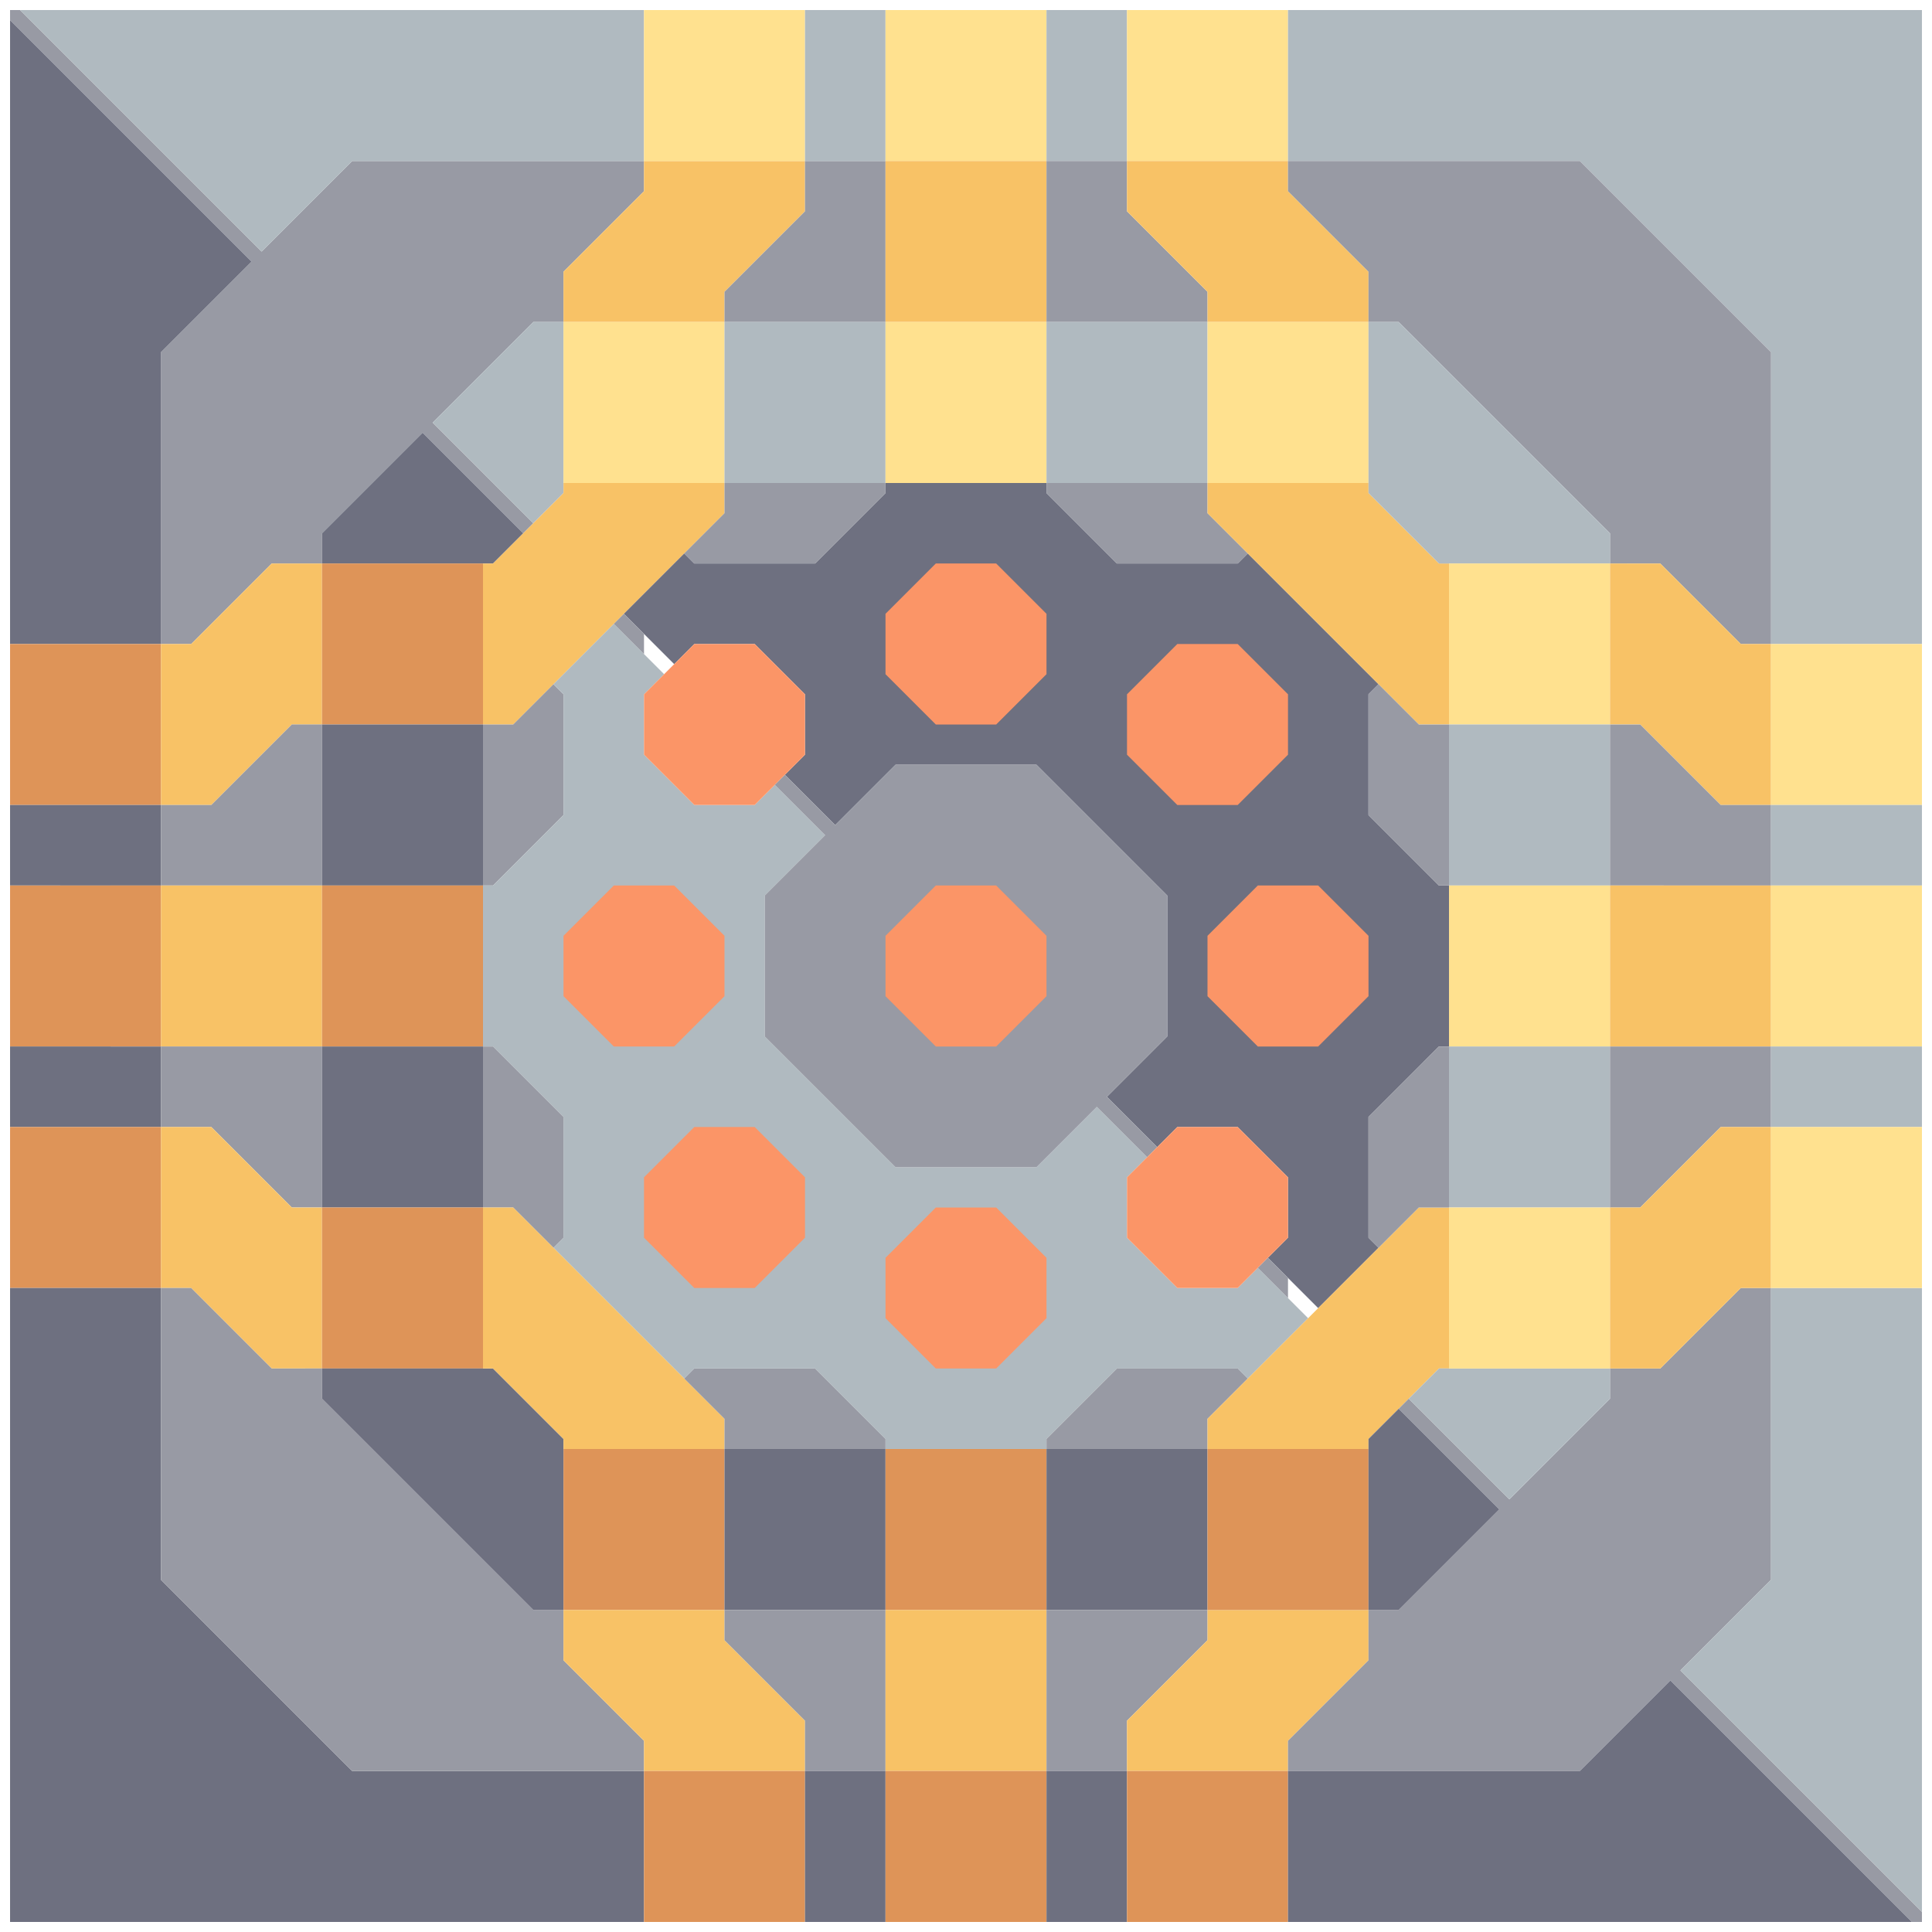 <svg xmlns="http://www.w3.org/2000/svg" width="96" height="96" style="fill-opacity:1;color-rendering:auto;color-interpolation:auto;text-rendering:auto;stroke:#000;stroke-linecap:square;stroke-miterlimit:10;shape-rendering:auto;stroke-opacity:1;fill:#000;stroke-dasharray:none;font-weight:400;stroke-width:1;font-family:&quot;Dialog&quot;;font-style:normal;stroke-linejoin:miter;font-size:12px;stroke-dashoffset:0;image-rendering:auto">
    <g style="stroke-linecap:round;fill:#989aa4;stroke:#989aa4">
        <path stroke="none" d="M.5 1V.5H1l12 12L17.5 8H32v1.5l-4 4V16h-1.5l-5 5 5 5-.5.5-5-5-5 5V28h-2.5l-4 4H8V17.5l4.5-4.5Z" style="stroke:none"/>
    </g>
    <g stroke="none" style="stroke-linecap:round;fill:#6e7080;stroke:#6e7080">
        <path d="M12.5 13 8 17.5V32H.5V1Z" style="stroke:none"/>
        <path d="M.5 40v-8H8v8Z" style="fill:#de9458;stroke:none"/>
        <path d="M.5 44v-4H8v4Z" style="stroke:none"/>
        <path d="M.5 52v-8H8v8Z" style="fill:#de9458;stroke:none"/>
        <path d="M.5 56v-4H8v4Z" style="stroke:none"/>
        <path d="M.5 64v-8H8v8Z" style="fill:#de9458;stroke:none"/>
        <path d="M1 .5h31V8H17.5L13 12.5Z" style="fill:#b0bac0;stroke:none"/>
        <path d="m8 78.5 9.5 9.5H32v7.5H.5V64H8Z" style="stroke:none"/>
        <path d="M8 40v-8h1.5l4-4H16v8h-1.5l-4 4Z" style="fill:#f8c266;stroke:none"/>
        <path d="M8 44v-4h2.5l4-4H16v8Z" style="fill:#989aa4;stroke:none"/>
        <path d="M8 52v-8h8v8Z" style="fill:#f8c266;stroke:none"/>
        <path d="M8 56v-4h8v8h-1.5l-4-4Z" style="fill:#989aa4;stroke:none"/>
        <path d="M8 64v-8h2.5l4 4H16v8h-2.5l-4-4Z" style="fill:#f8c266;stroke:none"/>
        <path d="M8 78.5V64h1.5l4 4H16v1.5L26.5 80H28v2.5l4 4V88H17.5Z" style="fill:#989aa4;stroke:none"/>
        <path d="M16 28v-1.5l5-5 5 5-1.5 1.5Z" style="stroke:none"/>
        <path d="M16 36v-8h8v8Z" style="fill:#de9458;stroke:none"/>
        <path d="M16 44v-8h8v8Z" style="stroke:none"/>
        <path d="M16 52v-8h8v8Z" style="fill:#de9458;stroke:none"/>
        <path d="M16 60v-8h8v8Z" style="stroke:none"/>
        <path d="M16 68v-8h8v8Z" style="fill:#de9458;stroke:none"/>
        <path d="M16 69.5V68h8.5l3.5 3.5V80h-1.5Z" style="stroke:none"/>
        <path d="m21.5 21 5-5H28v8.5L26.5 26Z" style="fill:#b0bac0;stroke:none"/>
        <path d="M24 36v-8h.5l3.5-3.5V24h8v1.5L25.5 36Z" style="fill:#f8c266;stroke:none"/>
        <path d="M24.5 44H24v-8h1.5l2-2 .5.5v6Z" style="fill:#989aa4;stroke:none"/>
        <path d="M24.5 52H24v-8h.5l3.5-3.5v-6l-.5-.5 3-3 2.5 2.5-1 1v3l2.5 2.5h3l1-1 2.5 2.5-3 3v7l6.5 6.5h7l3-3 2.5 2.5-1 1v3l2.5 2.5h3l1-1 2.5 2.5-3 3-.5-.5h-6L52 71.5v.5h-8v-.5L40.5 68h-6l-.5.5-6.5-6.5.5-.5v-6Z" style="fill:#b0bac0;stroke:none"/>
        <path d="M28 55.5v6l-.5.5-2-2H24v-8h.5Z" style="fill:#989aa4;stroke:none"/>
        <path d="M24.5 68H24v-8h1.5L36 70.5V72h-8v-.5Z" style="fill:#f8c266;stroke:none"/>
        <path d="M28 46.5v3l2.5 2.5h3l2.5-2.5v-3L33.5 44h-3Z" style="fill:#b0bac0;stroke:none"/>
        <path d="M28 16v-2.5l4-4V8h8v2.5l-4 4V16Z" style="fill:#f8c266;stroke:none"/>
        <path d="M28 24v-8h8v8Z" style="fill:#ffe18f;stroke:none"/>
        <path d="M28 49.5v-3l2.5-2.5h3l2.5 2.5v3L33.5 52h-3Z" style="fill:#fb9567;stroke:none"/>
        <path d="M28 80v-8h8v8Z" style="fill:#de9458;stroke:none"/>
        <path d="M28 82.5V80h8v1.5l4 4V88h-8v-1.5Z" style="fill:#f8c266;stroke:none"/>
        <path d="m31 30.5 3-3 .5.5h6l3.5-3.5V24h8v.5l3.5 3.5h6l.5-.5 6.5 6.5-.5.5v6l3.5 3.5h.5v8h-.5L68 55.5v6l.5.5-3 3-2.5-2.5 1-1v-3L61.5 56h-3l-1 1-2.5-2.5 3-3v-7L51.5 38h-7l-3 3-2.5-2.5 1-1v-3L37.5 32h-3l-1 1Z" style="stroke:none"/>
        <path d="M32 32.5 30.5 31l.5-.5 1 1Z" style="fill:#989aa4;stroke:none"/>
        <path d="M32 58.5v3l2.5 2.5h3l2.5-2.5v-3L37.5 56h-3Z" style="fill:#b0bac0;stroke:none"/>
        <path d="M32 8V.5h8V8Z" style="fill:#ffe18f;stroke:none"/>
        <path d="M32 37.5v-3l2.5-2.5h3l2.5 2.5v3L37.5 40h-3Zm0 24v-3l2.5-2.5h3l2.5 2.5v3L37.5 64h-3Z" style="fill:#fb9567;stroke:none"/>
        <path d="m34.5 28-.5-.5 2-2V24h8v.5L40.5 28ZM34 68.5l.5-.5h6l3.5 3.5v.5h-8v-1.5ZM36 16v-1.5l4-4V8h4v8Z" style="fill:#989aa4;stroke:none"/>
        <path d="M36 24v-8h8v8Z" style="fill:#b0bac0;stroke:none"/>
        <path d="M36 80v-8h8v8Z" style="stroke:none"/>
        <path d="M36 81.5V80h8v8h-4v-2.5Zm2-30v-7l3-3-2.5-2.5.5-.5 2.5 2.5 3-3h7l6.5 6.5v7l-3 3 2.5 2.5-.5.5-2.5-2.5-3 3h-7Z" style="fill:#989aa4;stroke:none"/>
        <path d="M40 95.5h-8V88h8Z" style="fill:#de9458;stroke:none"/>
        <path d="M40 8V.5h4V8Z" style="fill:#b0bac0;stroke:none"/>
        <path d="M44 30.5v3l2.5 2.5h3l2.5-2.5v-3L49.5 28h-3Z" style="stroke:none"/>
        <path d="M44 46.5v3l2.5 2.5h3l2.5-2.5v-3L49.5 44h-3Z" style="fill:#989aa4;stroke:none"/>
        <path d="M44 62.5v3l2.5 2.5h3l2.5-2.5v-3L49.5 60h-3Z" style="fill:#b0bac0;stroke:none"/>
        <path d="M44 95.5h-4V88h4Z" style="stroke:none"/>
        <path d="M44 8V.5h8V8Z" style="fill:#ffe18f;stroke:none"/>
        <path d="M44 16V8h8v8Z" style="fill:#f8c266;stroke:none"/>
        <path d="M44 24v-8h8v8Z" style="fill:#ffe18f;stroke:none"/>
        <path d="M44 33.5v-3l2.5-2.5h3l2.5 2.5v3L49.5 36h-3Zm0 16v-3l2.5-2.5h3l2.5 2.5v3L49.5 52h-3Zm0 16v-3l2.5-2.5h3l2.5 2.5v3L49.5 68h-3Z" style="fill:#fb9567;stroke:none"/>
        <path d="M44 80v-8h8v8Z" style="fill:#de9458;stroke:none"/>
        <path d="M44 88v-8h8v8Z" style="fill:#f8c266;stroke:none"/>
        <path d="M52 95.5h-8V88h8Z" style="fill:#de9458;stroke:none"/>
        <path d="M52 8V.5h4V8Z" style="fill:#b0bac0;stroke:none"/>
        <path d="M52 16V8h4v2.5l4 4V16Z" style="fill:#989aa4;stroke:none"/>
        <path d="M52 24v-8h8v8Z" style="fill:#b0bac0;stroke:none"/>
        <path d="M52 24.5V24h8v1.5l2 2-.5.5h-6ZM52 72v-.5l3.5-3.5h6l.5.5-2 2V72Z" style="fill:#989aa4;stroke:none"/>
        <path d="M52 80v-8h8v8Z" style="stroke:none"/>
        <path d="M52 88v-8h8v1.5l-4 4V88Z" style="fill:#989aa4;stroke:none"/>
        <path d="M56 34.5v3l2.5 2.5h3l2.5-2.5v-3L61.5 32h-3Zm0 61h-4V88h4Z" style="stroke:none"/>
        <path d="M56 8V.5h8V8Z" style="fill:#ffe18f;stroke:none"/>
        <path d="M56 10.5V8h8v1.5l4 4V16h-8v-1.5Z" style="fill:#f8c266;stroke:none"/>
        <path d="M56 37.5v-3l2.5-2.5h3l2.5 2.5v3L61.5 40h-3Zm0 24v-3l2.5-2.5h3l2.5 2.5v3L61.5 64h-3Z" style="fill:#fb9567;stroke:none"/>
        <path d="M56 88v-2.5l4-4V80h8v2.5l-4 4V88Z" style="fill:#f8c266;stroke:none"/>
        <path d="M60 46.5v3l2.5 2.5h3l2.5-2.5v-3L65.5 44h-3Z" style="stroke:none"/>
        <path d="M60 24v-8h8v8Z" style="fill:#ffe18f;stroke:none"/>
        <path d="M60 25.5V24h8v.5l3.5 3.5h.5v8h-1.5Z" style="fill:#f8c266;stroke:none"/>
        <path d="M60 49.5v-3l2.5-2.5h3l2.5 2.5v3L65.5 52h-3Z" style="fill:#fb9567;stroke:none"/>
        <path d="M60 72v-1.5L70.5 60H72v8h-.5L68 71.5v.5Z" style="fill:#f8c266;stroke:none"/>
        <path d="M60 80v-8h8v8Z" style="fill:#de9458;stroke:none"/>
        <path d="M64 64.5 62.5 63l.5-.5 1 1Z" style="fill:#989aa4;stroke:none"/>
        <path d="M64 95.5h-8V88h8Z" style="fill:#de9458;stroke:none"/>
        <path d="M64 8V.5h31.5V32H88V17.5L78.5 8Z" style="fill:#b0bac0;stroke:none"/>
        <path d="M64 9.5V8h14.5l9.5 9.5V32h-1.5l-4-4H80v-1.5L69.5 16H68v-2.5ZM64 88v-1.5l4-4V80h1.5l5-5-5-5 .5-.5 5 5 5-5V68h2.5l4-4H88v14.5L83.5 83l12 12v.5H95l-12-12-4.5 4.5Z" style="fill:#989aa4;stroke:none"/>
        <path d="M68 24.5V16h1.5L80 26.5V28h-8.5Z" style="fill:#b0bac0;stroke:none"/>
        <path d="M70.5 36H72v8h-.5L68 40.5v-6l.5-.5Zm-2 26-.5-.5v-6l3.5-3.5h.5v8h-1.5Z" style="fill:#989aa4;stroke:none"/>
        <path d="M68 80v-8.5l1.5-1.5 5 5-5 5Z" style="stroke:none"/>
        <path d="m70 69.5 1.5-1.5H80v1.5l-5 5Z" style="fill:#b0bac0;stroke:none"/>
        <path d="M72 36v-8h8v8Z" style="fill:#ffe18f;stroke:none"/>
        <path d="M72 44v-8h8v8Z" style="fill:#b0bac0;stroke:none"/>
        <path d="M72 52v-8h8v8Z" style="fill:#ffe18f;stroke:none"/>
        <path d="M72 60v-8h8v8Z" style="fill:#b0bac0;stroke:none"/>
        <path d="M72 68v-8h8v8Z" style="fill:#ffe18f;stroke:none"/>
        <path d="M80 36v-8h2.5l4 4H88v8h-2.5l-4-4Z" style="fill:#f8c266;stroke:none"/>
        <path d="M80 44v-8h1.5l4 4H88v4Z" style="fill:#989aa4;stroke:none"/>
        <path d="M80 52v-8h8v8Z" style="fill:#f8c266;stroke:none"/>
        <path d="M80 60v-8h8v4h-2.5l-4 4Z" style="fill:#989aa4;stroke:none"/>
        <path d="M80 68v-8h1.5l4-4H88v8h-1.5l-4 4Z" style="fill:#f8c266;stroke:none"/>
        <path d="M95 95.5H64V88h14.5l4.5-4.5Z" style="stroke:none"/>
        <path d="m83.5 83 4.5-4.5V64h7.5v31Z" style="fill:#b0bac0;stroke:none"/>
        <path d="M88 40v-8h7.5v8Z" style="fill:#ffe18f;stroke:none"/>
        <path d="M88 44v-4h7.5v4Z" style="fill:#b0bac0;stroke:none"/>
        <path d="M88 52v-8h7.5v8Z" style="fill:#ffe18f;stroke:none"/>
        <path d="M88 56v-4h7.5v4Z" style="fill:#b0bac0;stroke:none"/>
        <path d="M88 64v-8h7.5v8Z" style="fill:#ffe18f;stroke:none"/>
    </g>
</svg>
